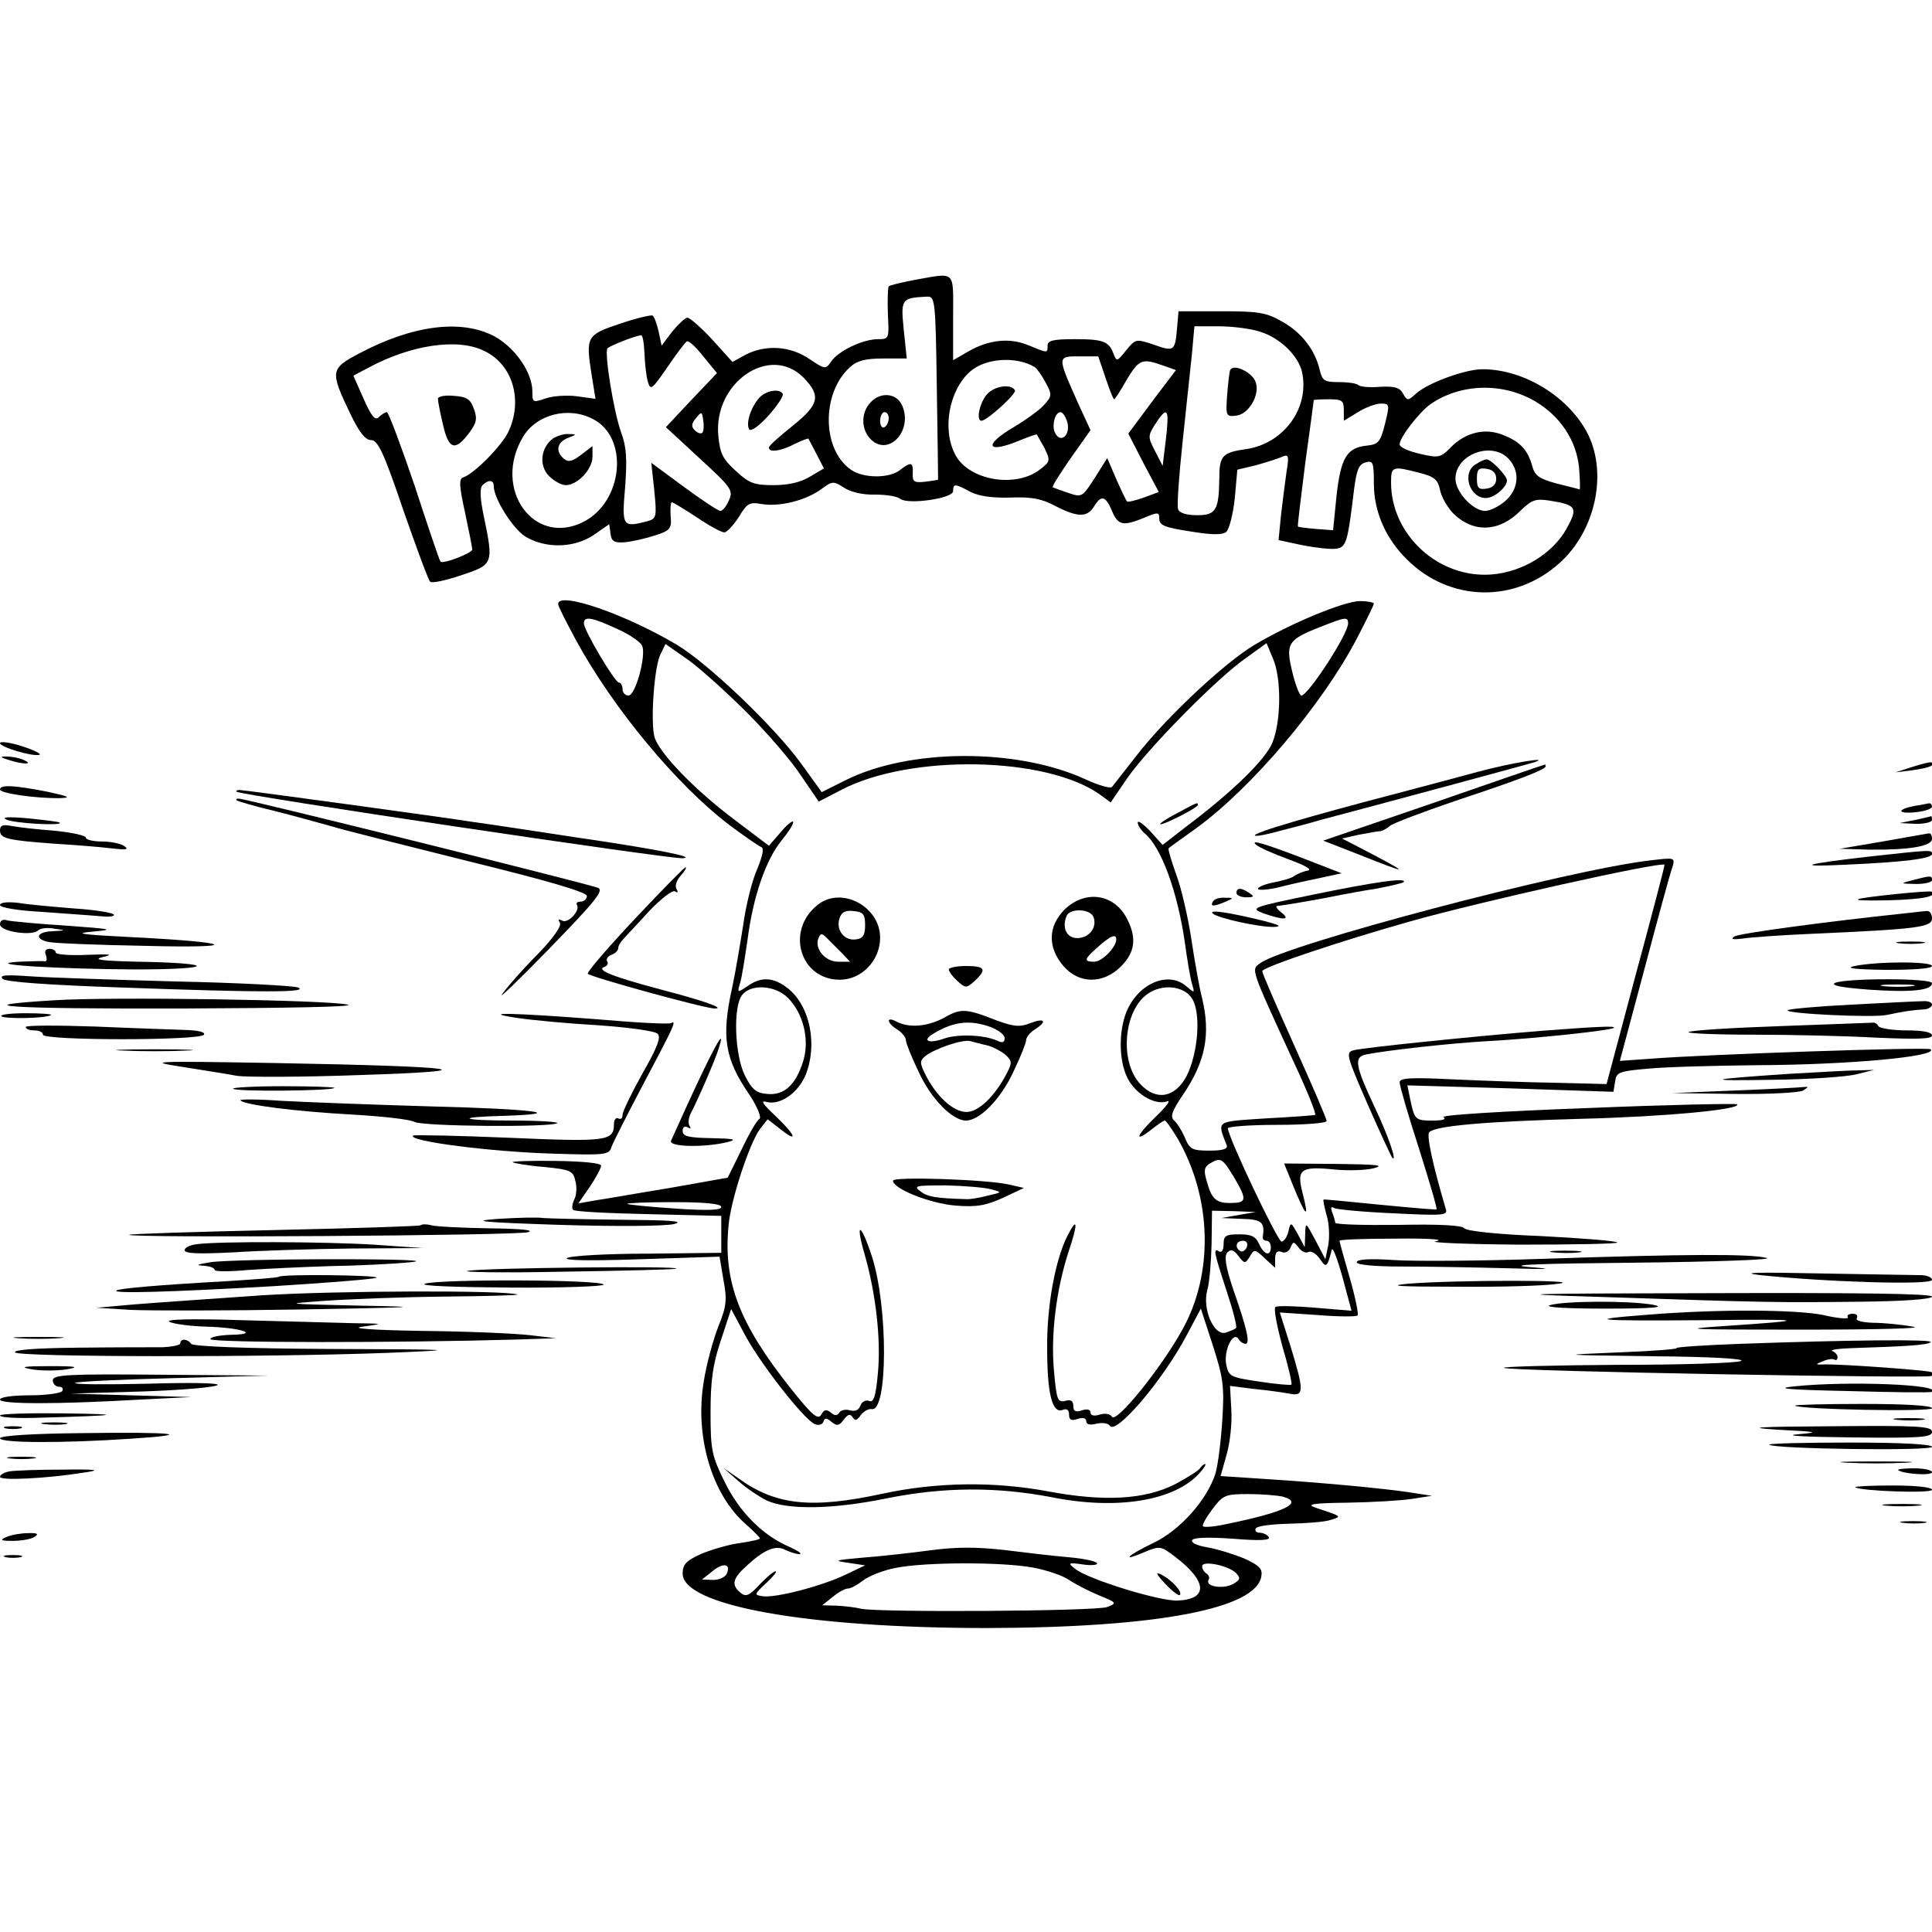  <svg  version="1.0" xmlns="http://www.w3.org/2000/svg"  width="450pt" height="450pt" viewBox="0 0 450 450"  preserveAspectRatio="xMidYMid meet">  <g transform="translate(0,450) scale(0.1,-0.1)" fill="#000000" stroke="none"> <path d="M2130 3848 c-30 -6 -57 -12 -60 -15 -2 -2 -3 -31 -2 -64 3 -58 3 -59 -23 -59 -35 0 -92 -27 -109 -52 -13 -19 -15 -18 -51 6 -44 30 -101 34 -148 10 l-31 -17 -47 52 c-26 28 -52 51 -58 51 -5 0 -21 -15 -35 -32 l-25 -33 -7 33 c-4 18 -10 34 -14 37 -3 2 -38 -6 -76 -19 -78 -26 -80 -30 -66 -119 l9 -56 -43 6 c-23 3 -56 1 -73 -5 -30 -10 -31 -10 -31 16 0 45 -41 103 -89 129 -77 40 -189 26 -314 -40 -68 -36 -69 -41 -20 -143 20 -41 34 -59 47 -59 16 0 30 -29 75 -162 31 -89 59 -165 63 -168 4 -4 36 3 72 15 75 25 76 26 53 137 -9 43 -10 66 -3 73 13 13 26 13 26 -2 0 -29 44 -99 74 -118 47 -28 113 -27 159 4 l36 25 3 -22 c2 -18 9 -22 34 -20 18 2 49 9 70 16 35 11 39 16 36 45 -1 18 0 32 3 32 3 0 29 -16 58 -35 28 -19 57 -35 64 -35 6 0 21 16 34 36 19 32 25 35 53 30 41 -7 102 8 138 34 27 20 29 20 54 4 15 -10 44 -17 72 -16 26 0 52 -4 59 -10 18 -14 123 1 123 18 0 18 4 18 41 -2 20 -10 51 -14 92 -13 48 2 72 -2 104 -19 52 -27 75 -28 91 -2 17 28 27 25 42 -10 14 -34 26 -36 75 -16 30 13 35 13 35 1 0 -19 8 -23 80 -34 44 -7 67 -7 76 0 7 6 16 41 20 78 l6 67 42 10 c22 6 50 15 60 19 17 8 19 5 13 -31 -3 -21 -9 -67 -13 -101 l-6 -61 56 -12 c31 -6 66 -10 78 -8 24 3 27 15 42 139 6 45 11 58 27 62 17 5 19 0 19 -49 0 -65 27 -128 77 -177 99 -99 251 -103 356 -8 82 74 111 204 67 297 -43 88 -149 154 -247 154 -40 0 -128 -32 -155 -57 -19 -17 -20 -17 -30 0 -7 14 -20 18 -54 16 -24 -2 -46 0 -50 4 -4 4 -24 7 -45 7 -34 0 -39 3 -45 28 -11 47 -42 87 -86 112 -38 22 -55 25 -143 25 l-100 0 -3 -35 c-5 -58 -6 -60 -54 -43 -42 14 -43 14 -65 -13 -21 -26 -22 -27 -29 -9 -11 30 -24 35 -91 35 -49 0 -63 -3 -63 -15 0 -18 1 -18 -45 1 -44 18 -93 13 -142 -16 l-33 -19 0 99 c0 113 8 105 -90 88z m52 -250 c2 -117 3 -214 3 -215 0 -1 -14 -3 -30 -5 -26 -3 -30 0 -29 20 1 26 -4 27 -30 7 -26 -20 -86 -19 -114 1 -68 47 -69 179 -2 239 16 15 36 20 77 20 l55 0 -7 67 c-7 71 -6 74 52 77 21 1 22 0 25 -211z m751 130 c48 -14 92 -57 100 -96 17 -83 -43 -165 -130 -178 -56 -8 -63 -15 -63 -69 -1 -73 -8 -85 -51 -85 -25 0 -42 5 -45 14 -3 8 2 76 10 152 8 77 18 169 22 207 l6 67 56 0 c30 0 73 -5 95 -12z m-1432 -50 c1 -24 4 -54 8 -67 6 -21 9 -19 45 33 21 31 42 59 46 61 4 2 21 -13 38 -35 l32 -39 -60 -63 -59 -63 79 -73 c74 -68 78 -74 68 -97 -6 -14 -15 -25 -20 -25 -5 0 -43 25 -85 56 l-76 56 7 -65 c6 -61 5 -65 -16 -71 -58 -15 -60 -13 -52 79 5 66 3 95 -9 127 -18 50 -40 188 -32 197 7 6 64 29 78 30 4 1 7 -18 8 -41z m-374 5 c67 -31 92 -115 57 -189 -16 -33 -79 -97 -105 -106 -10 -3 -10 -18 4 -81 9 -43 17 -82 17 -87 0 -8 -69 -35 -74 -28 -2 1 -29 81 -60 176 -32 94 -61 172 -65 172 -4 0 -12 -5 -19 -12 -8 -8 -17 2 -35 43 l-24 54 36 19 c99 53 207 69 268 39z m1283 -38 c5 -3 17 -20 26 -37 15 -28 14 -31 -5 -52 -11 -12 -43 -35 -70 -51 -73 -43 -62 -63 16 -30 20 8 37 14 38 13 1 -2 9 -16 18 -32 14 -29 13 -31 -10 -49 -57 -45 -167 -26 -198 34 -31 58 -15 149 34 193 35 32 108 37 151 11z m165 -25 c9 -27 18 -50 20 -50 2 0 15 20 29 45 29 48 36 51 84 34 l31 -11 -56 -74 -55 -74 35 -68 36 -68 -35 -13 c-20 -7 -37 -11 -39 -9 -2 2 -13 25 -25 52 l-21 49 -29 -46 c-29 -45 -30 -46 -62 -35 -18 6 -34 12 -36 13 -2 2 17 32 42 68 l46 65 -29 63 c-49 110 -49 109 3 109 l44 0 17 -50z m-704 1 c42 -43 37 -63 -25 -113 -30 -24 -55 -46 -55 -50 -1 -13 28 -9 60 8 17 8 32 14 32 12 1 -2 10 -18 19 -36 l17 -33 -32 -19 c-21 -13 -50 -20 -85 -20 -45 0 -57 4 -88 33 -31 28 -37 41 -41 83 -11 123 120 213 198 135z m1705 -56 c58 -34 96 -91 102 -155 2 -28 3 -50 1 -50 -2 1 -26 7 -54 14 -40 11 -50 18 -56 40 -10 37 -28 57 -66 72 -42 18 -87 8 -122 -26 -26 -27 -30 -27 -74 -17 -26 6 -47 15 -47 22 0 16 45 74 71 93 70 49 169 52 245 7z m-446 -20 l0 -25 33 20 c17 11 42 20 53 20 21 0 21 -2 10 -47 -11 -43 -15 -48 -43 -51 -46 -5 -60 -28 -70 -117 l-8 -80 -40 3 c-22 2 -41 4 -42 6 -1 1 7 67 17 146 11 80 20 146 20 148 0 1 16 2 35 2 31 0 35 -3 35 -25z m-415 -73 l-7 -57 -18 35 c-17 33 -17 35 4 67 26 39 30 29 21 -45z m-1334 52 c84 -43 71 -191 -21 -239 -116 -60 -214 76 -142 197 31 53 106 72 163 42z m255 -32 c-4 -3 -11 -1 -18 6 -8 8 -8 15 3 28 13 16 14 16 17 -5 2 -13 1 -25 -2 -29z m849 28 c11 -33 -16 -57 -29 -25 -6 17 2 45 14 45 5 0 11 -9 15 -20z m1030 -90 c26 -29 22 -70 -9 -97 -15 -13 -36 -23 -47 -23 -28 0 -69 44 -69 75 0 57 86 89 125 45z m-210 -31 c36 -9 44 -16 49 -40 3 -16 17 -40 30 -54 47 -47 108 -45 158 6 26 25 35 28 67 23 63 -10 67 -16 40 -65 -32 -58 -102 -101 -174 -107 -124 -10 -235 92 -235 214 0 38 3 39 65 23z"/> <path d="M2027 3562 c-23 -25 -21 -65 3 -87 42 -38 97 24 71 81 -13 29 -51 32 -74 6z m43 -36 c0 -8 -4 -18 -10 -21 -5 -3 -10 3 -10 14 0 12 5 21 10 21 6 0 10 -6 10 -14z"/> <path d="M2865 3637 c-2 -6 -5 -34 -7 -60 -3 -46 -2 -48 22 -45 28 3 55 48 45 77 -7 24 -54 46 -60 28z"/> <path d="M1020 3571 c0 -5 5 -32 12 -61 13 -57 28 -62 61 -18 17 23 19 33 11 55 -8 23 -16 29 -47 31 -20 2 -37 -1 -37 -7z"/> <path d="M2296 3578 c-16 -22 -22 -58 -10 -58 13 0 83 64 78 71 -10 17 -53 9 -68 -13z"/> <path d="M1768 3573 c-20 -23 -31 -60 -23 -73 4 -6 23 8 45 32 21 24 36 46 33 51 -8 13 -40 7 -55 -10z"/> <path d="M1287 3478 c-28 -22 -32 -63 -8 -87 12 -12 29 -21 39 -21 27 0 62 37 62 66 l0 25 -26 -20 c-21 -16 -30 -18 -40 -10 -21 17 -17 39 9 49 21 8 21 9 1 9 -11 1 -28 -5 -37 -11z"/> <path d="M3438 3419 c-34 -19 -16 -79 23 -79 19 0 49 25 49 41 0 11 -37 49 -47 49 -5 0 -16 -5 -25 -11z m47 -34 c0 -13 -8 -21 -22 -23 -19 -3 -23 1 -23 23 0 22 4 26 23 23 14 -2 22 -10 22 -23z"/> <path d="M1300 3093 c0 -5 19 -42 41 -83 87 -160 235 -338 357 -431 35 -26 68 -49 75 -52 7 -2 4 -19 -10 -53 -12 -27 -26 -85 -32 -129 -7 -44 -18 -110 -26 -147 -25 -113 -17 -164 40 -247 19 -29 29 -53 24 -57 -6 -3 -25 -36 -42 -72 l-32 -65 -135 -24 c-74 -12 -152 -26 -174 -29 l-39 -7 27 39 c14 21 26 43 26 49 0 6 -42 10 -105 11 -58 1 -104 -1 -101 -3 2 -2 35 -8 72 -11 62 -6 69 -9 74 -32 4 -14 3 -33 -2 -43 -5 -10 -7 -22 -3 -25 3 -4 82 -8 176 -10 l169 -4 0 -43 0 -43 -171 -2 c-95 0 -179 -5 -188 -10 -10 -6 53 -7 169 -3 l186 6 9 -54 c9 -47 7 -62 -12 -109 -12 -31 -28 -89 -34 -129 -21 -127 19 -262 98 -331 18 -16 33 -31 33 -33 0 -3 -21 -7 -46 -11 -25 -3 -66 -15 -90 -25 -36 -16 -44 -25 -44 -46 0 -75 291 -127 710 -127 395 1 627 45 638 121 3 17 -5 25 -40 41 -24 10 -63 22 -86 26 -24 4 -39 11 -35 17 4 6 39 7 95 3 61 -5 88 -4 83 4 -3 5 -13 10 -21 10 -8 0 -12 5 -9 10 3 6 39 10 78 11 40 1 83 4 97 9 26 8 26 8 -35 28 -24 8 -10 11 75 12 58 1 125 5 150 9 l45 7 -45 7 c-62 10 -215 24 -341 32 l-106 7 14 50 c8 27 13 74 11 104 l-3 56 55 -7 c30 -3 67 -8 83 -11 35 -7 35 5 3 110 l-25 79 88 -6 c49 -4 90 -4 93 -1 3 2 -5 42 -18 87 -13 45 -24 84 -24 87 0 3 60 5 133 5 73 1 114 -2 92 -6 -22 -3 65 -7 194 -8 129 0 231 2 228 5 -4 4 -84 10 -178 15 -104 4 -174 12 -178 18 -5 7 -57 10 -154 8 -81 -1 -147 1 -147 5 0 3 -3 14 -7 24 -4 11 -3 15 5 10 6 -3 68 -9 138 -12 121 -6 127 -5 121 12 -29 98 -45 170 -38 177 15 15 134 25 351 31 200 5 378 22 366 34 -3 2 -161 -1 -351 -9 -190 -7 -339 -16 -333 -21 8 -5 -2 -8 -24 -8 -41 0 -43 1 -53 48 l-7 34 240 -7 240 -8 4 24 c3 22 9 24 78 30 41 4 156 7 255 8 211 1 419 20 402 37 -5 6 -528 -12 -653 -22 l-71 -5 57 213 c31 117 60 224 65 237 7 24 7 24 -51 17 -192 -22 -849 -196 -908 -239 -22 -16 -26 -6 78 -232 31 -66 53 -121 49 -122 -5 -1 -57 -5 -116 -8 -117 -8 -112 -4 -90 -62 4 -9 -8 -13 -40 -13 -40 0 -46 3 -57 30 -7 16 -18 34 -25 40 -10 9 -6 21 21 61 52 77 64 140 44 224 -6 22 -17 84 -25 137 -8 53 -24 122 -36 153 -11 31 -19 58 -17 59 1 2 30 22 63 46 130 94 295 289 375 442 22 42 40 79 40 82 0 3 -15 6 -32 6 -37 0 -162 -52 -246 -102 -69 -41 -206 -169 -274 -257 -28 -36 -54 -69 -58 -74 -4 -4 -32 4 -62 18 -159 73 -410 72 -558 -2 l-56 -28 -49 68 c-63 86 -215 231 -288 275 -119 71 -277 126 -277 95z m138 -58 c29 -13 55 -31 58 -40 9 -24 -16 -115 -32 -115 -8 0 -14 7 -14 15 0 8 -4 15 -8 15 -10 0 -82 122 -82 138 0 18 19 14 78 -13z m1702 13 c0 -25 -93 -168 -109 -168 -4 0 -14 25 -21 55 -16 66 -11 75 66 105 58 23 64 24 64 8z m-1400 -208 c47 -47 104 -113 126 -147 l41 -60 54 28 c161 83 475 77 600 -11 l26 -19 39 57 c47 68 210 234 277 280 l47 34 15 -36 c20 -46 19 -145 -1 -195 -15 -39 -94 -116 -202 -197 l-54 -42 -29 32 c-16 17 -29 26 -29 20 0 -6 7 -17 16 -25 39 -32 77 -137 94 -256 5 -37 12 -79 16 -93 7 -24 7 -24 -13 -7 -42 36 -111 7 -139 -59 -20 -49 -18 -123 6 -162 21 -34 63 -57 89 -47 9 3 -3 -13 -27 -36 -46 -44 -52 -63 -9 -29 14 11 27 20 30 20 3 0 16 -19 30 -42 80 -139 84 -314 11 -445 -49 -89 -154 -219 -164 -203 -4 7 -16 9 -29 5 -13 -4 -21 -2 -21 5 0 7 -8 9 -20 5 -15 -5 -20 -2 -20 10 0 12 -6 16 -19 12 -18 -4 -20 3 -26 69 -8 84 5 190 34 279 22 65 21 83 -2 38 -29 -56 -49 -165 -48 -263 0 -107 12 -153 36 -144 10 4 15 0 15 -11 0 -12 5 -15 20 -10 12 4 20 2 20 -5 0 -8 9 -10 24 -6 14 3 28 1 31 -5 14 -22 123 105 179 211 l33 62 28 -86 c24 -75 27 -95 22 -173 -3 -48 -10 -105 -16 -125 -19 -61 -83 -133 -145 -162 -62 -30 -76 -45 -20 -21 36 15 38 14 71 -11 75 -57 78 -99 6 -102 -42 -2 -210 50 -239 74 -18 14 -16 15 19 10 20 -3 35 -1 32 3 -2 5 -33 11 -67 14 -35 3 -103 11 -151 17 -64 7 -111 7 -170 -1 -45 -6 -116 -14 -157 -17 -66 -6 -70 -7 -35 -12 l40 -6 -46 -22 c-57 -27 -162 -54 -192 -50 -21 3 -21 4 8 31 16 15 26 27 21 27 -4 0 -21 -14 -37 -31 -24 -26 -32 -29 -44 -19 -22 18 -19 33 13 62 42 39 69 50 91 38 11 -5 26 -10 33 -10 7 1 -2 7 -21 16 -64 27 -118 81 -153 152 -30 61 -33 74 -33 162 0 73 5 112 24 168 l24 73 32 -60 c37 -69 139 -199 163 -208 9 -4 18 -1 20 6 3 9 7 9 19 -1 12 -10 18 -9 28 5 10 13 15 15 21 6 5 -9 10 -8 19 5 7 9 18 15 25 14 38 -9 39 237 1 355 -26 80 -40 84 -17 5 26 -91 38 -197 31 -274 -5 -57 -10 -72 -21 -67 -7 3 -17 -2 -20 -11 -4 -11 -13 -14 -24 -11 -10 3 -21 1 -25 -5 -5 -8 -11 -8 -20 0 -10 8 -16 7 -22 -5 -8 -13 -21 -2 -72 62 -119 150 -157 248 -144 379 5 59 49 192 73 224 l18 23 27 -21 c45 -36 40 -18 -7 27 -33 31 -38 39 -21 34 31 -7 71 21 89 62 29 71 11 162 -41 203 -33 26 -62 28 -94 5 -24 -16 -24 -16 -17 8 4 13 11 58 17 99 13 102 43 188 80 233 17 21 29 40 26 43 -2 3 -16 -9 -30 -26 l-26 -30 -78 59 c-95 71 -180 159 -189 196 -9 37 0 166 15 192 l11 23 53 -37 c28 -20 90 -76 137 -123z m2070 -610 l-68 -255 -118 3 c-66 1 -174 5 -241 8 -100 5 -123 3 -123 -7 0 -8 20 -77 45 -154 24 -76 43 -140 41 -142 -1 -1 -60 4 -132 11 -71 7 -130 13 -131 12 -2 -1 2 -18 7 -37 6 -18 7 -49 4 -68 l-7 -34 -23 44 c-23 43 -23 44 -24 14 l-1 -30 -16 30 c-16 29 -17 30 -22 7 -3 -13 -10 -23 -16 -24 -9 0 -125 244 -125 264 0 4 52 8 115 8 64 0 115 4 115 9 0 5 -34 84 -75 175 -41 91 -75 169 -75 174 0 9 185 71 345 116 159 45 580 139 592 132 1 -1 -29 -116 -67 -256z m-1975 -54 c36 -36 51 -97 36 -147 -17 -55 -44 -81 -84 -77 -26 2 -36 11 -52 43 -24 48 -28 162 -6 188 21 26 77 22 106 -7z m941 -1 c22 -33 15 -127 -12 -181 -27 -51 -71 -59 -108 -19 -49 52 -39 171 17 210 34 24 84 19 103 -10z m100 -420 c29 -50 28 -57 -11 -57 -32 0 -43 9 -54 50 -8 26 -6 34 7 42 26 15 29 13 58 -35z m-1196 -66 c0 -8 -31 -9 -107 -4 -60 4 -110 9 -112 11 -2 2 46 4 107 4 75 0 112 -4 112 -11z m1205 -19 l-40 -7 48 -2 c46 -1 54 -8 48 -43 0 -5 4 -8 9 -8 6 0 10 -7 10 -15 0 -22 -16 -18 -27 7 -8 18 -18 23 -46 23 -32 0 -37 -3 -37 -23 0 -13 -4 -20 -10 -17 -15 9 -13 0 17 -92 15 -45 25 -84 22 -86 -2 -3 -13 -7 -24 -11 -28 -8 -55 56 -43 99 5 17 9 65 10 108 l1 77 51 -1 51 -2 -40 -7z m19 -75 c-4 -8 -10 -12 -15 -9 -14 8 -10 24 6 24 9 0 12 -6 9 -15z m144 -11 c6 3 18 -4 26 -16 15 -22 17 -21 28 21 2 8 13 -21 25 -64 l21 -78 -84 7 c-46 4 -88 5 -93 2 -5 -3 3 -44 16 -92 14 -47 23 -87 21 -89 -2 -2 -36 1 -75 7 -68 10 -71 12 -77 40 -6 32 16 79 29 59 3 -6 11 -11 16 -11 11 0 5 31 -29 128 -18 54 -21 77 -13 85 8 8 15 6 26 -9 14 -18 15 -18 26 -1 10 18 12 18 35 -4 l24 -22 0 21 c0 15 5 20 15 16 8 -4 17 1 21 10 6 15 7 15 19 0 6 -9 17 -14 23 -10z m-60 -570 c50 -14 5 -36 -132 -64 -27 -6 -51 -8 -54 -5 -3 2 7 20 22 40 25 33 30 35 84 35 31 0 67 -3 80 -6z m-1295 -179 c-3 -8 -17 -15 -32 -15 l-26 1 24 19 c25 21 44 18 34 -5z m712 14 c33 -6 71 -19 85 -29 15 -10 46 -26 70 -36 42 -17 42 -18 19 -27 -24 -10 -536 -13 -574 -4 -11 3 -36 6 -55 7 l-35 1 24 19 c13 11 29 20 36 20 7 0 23 9 37 20 14 10 47 23 74 28 69 14 249 14 319 1z m474 -13 c11 -12 10 -16 -8 -26 -23 -12 -65 -5 -56 10 3 5 1 11 -5 15 -5 3 -10 11 -10 17 0 14 61 2 79 -16z"/> <path d="M2740 2605 c-25 -13 -41 -24 -37 -25 11 0 87 39 87 45 0 7 0 7 -50 -20z"/> <path d="M1904 2392 c-75 -60 -40 -174 52 -174 51 0 94 45 94 98 0 73 -91 121 -146 76z m111 -47 c0 -23 -5 -31 -21 -33 -27 -4 -47 21 -39 48 5 16 14 20 33 18 23 -2 27 -8 27 -33z m-57 -62 l22 -23 -28 0 c-30 0 -55 30 -46 54 5 12 8 13 18 3 6 -6 22 -22 34 -34z"/> <path d="M2479 2381 c-38 -39 -39 -87 -3 -130 36 -43 93 -44 135 -2 33 33 37 67 14 111 -30 59 -98 68 -146 21z m68 -17 c9 -24 -10 -49 -38 -49 -24 0 -36 23 -25 51 7 19 55 18 63 -2z m53 -52 c0 -18 -33 -52 -51 -52 -26 0 -24 6 9 35 28 25 42 31 42 17z"/> <path d="M2210 2242 c0 -5 9 -17 20 -27 19 -17 21 -17 40 0 29 27 25 35 -20 35 -22 0 -40 -4 -40 -8z"/> <path d="M2200 2130 c-39 -21 -81 -25 -111 -10 -25 14 -25 -2 1 -18 11 -7 20 -18 20 -25 0 -6 13 -39 29 -72 29 -64 79 -115 111 -115 32 0 82 51 111 115 16 33 29 66 29 72 0 7 9 18 20 25 30 19 24 28 -10 15 -25 -10 -39 -8 -78 6 -71 28 -84 29 -122 7z m107 -22 c18 -7 33 -18 33 -26 0 -10 -5 -12 -17 -6 -32 14 -92 16 -124 5 -37 -13 -53 -5 -24 12 47 28 84 32 132 15z m-7 -43 c14 -4 33 -14 42 -22 15 -14 16 -18 3 -43 -28 -54 -66 -90 -94 -90 -30 0 -69 35 -95 86 -14 28 -14 33 -1 44 21 17 87 40 105 35 8 -2 26 -7 40 -10z"/> <path d="M2080 1750 c0 -19 86 -53 145 -58 50 -4 71 0 111 18 l49 23 -35 8 c-53 12 -270 19 -270 9z m228 -20 c27 -7 27 -7 -8 -15 -19 -5 -42 -9 -50 -8 -69 2 -89 5 -106 18 -17 13 -12 14 59 14 44 -1 91 -5 105 -9z"/> <path d="M2795 1080 c-4 -6 -30 -22 -58 -37 -71 -36 -165 -41 -294 -17 -128 24 -261 22 -387 -5 -166 -36 -249 -27 -335 35 l-36 25 34 -30 c19 -17 49 -37 67 -46 48 -22 152 -21 279 5 134 27 256 27 383 3 153 -31 288 -9 346 56 11 12 16 21 13 21 -3 0 -9 -5 -12 -10z"/> <path d="M2714 811 c16 -17 32 -29 34 -26 7 7 -18 34 -42 47 -16 8 -14 3 8 -21z"/> <path d="M3590 2099 c-160 -13 -412 -39 -436 -45 -20 -5 -19 -10 31 -125 29 -66 55 -122 58 -126 12 -11 -10 53 -41 118 -46 98 -49 117 -20 123 44 9 193 26 283 31 111 6 288 25 294 31 5 5 -37 3 -169 -7z"/> <path d="M3012 1738 c29 -71 38 -80 23 -21 -16 60 -7 67 73 59 31 -3 73 -2 92 3 27 7 6 9 -87 10 l-122 1 21 -52z"/> <path d="M0 2769 c0 -9 76 -32 92 -27 5 2 -13 11 -41 20 -28 9 -51 12 -51 7z"/> <path d="M20 2730 c34 -11 60 -11 35 0 -11 5 -29 8 -40 8 -16 0 -15 -2 5 -8z"/> <path d="M3445 2703 c-49 -13 -130 -35 -180 -48 -211 -55 -348 -95 -342 -101 2 -3 31 3 63 12 32 8 73 19 89 24 174 46 492 132 500 135 37 13 -56 -2 -130 -22z"/> <path d="M4455 2714 l-40 -13 40 5 c40 6 52 11 44 18 -2 2 -22 -3 -44 -10z"/> <path d="M3339 2630 l-257 -88 82 -32 c116 -46 120 -46 37 -2 l-75 39 40 9 c21 4 44 8 49 8 6 1 15 6 22 12 6 6 75 32 154 59 154 51 209 73 209 80 0 3 -1 5 -2 4 -2 0 -118 -40 -259 -89z"/> <path d="M0 2661 c0 -9 86 -21 140 -20 27 1 21 4 -30 15 -77 15 -110 17 -110 5z"/> <path d="M551 2656 c7 -8 1008 -157 1039 -155 35 2 -59 21 -251 49 -112 17 -217 33 -234 35 -68 11 -537 75 -547 75 -6 0 -9 -2 -7 -4z"/> <path d="M551 2636 c2 -2 42 -14 89 -25 47 -12 105 -28 130 -35 25 -8 169 -44 321 -82 187 -46 276 -72 276 -81 0 -7 -7 -13 -14 -13 -8 0 -12 -3 -9 -8 8 -13 -22 -45 -35 -36 -8 4 -10 3 -5 -5 5 -7 -15 -36 -52 -74 -34 -34 -70 -75 -82 -92 -12 -16 37 31 109 105 108 111 128 136 114 142 -21 9 -822 208 -837 208 -5 0 -7 -2 -5 -4z"/> <path d="M4460 2623 c-42 -8 -42 -19 0 -15 22 2 40 8 40 13 0 5 -3 8 -7 8 -5 -1 -19 -4 -33 -6z"/> <path d="M15 2591 c19 -9 133 -15 124 -7 -2 2 -35 6 -74 10 -46 4 -63 3 -50 -3z"/> <path d="M4460 2590 l-35 -7 38 -2 c20 0 37 4 37 9 0 6 -1 9 -2 9 -2 -1 -19 -5 -38 -9z"/> <path d="M0 2566 c0 -19 16 -23 125 -31 50 -3 110 -8 135 -11 33 -4 41 -3 30 5 -8 6 -32 11 -52 11 -21 0 -38 4 -38 9 0 5 -33 12 -72 16 -40 3 -85 8 -100 11 -21 4 -28 2 -28 -10z"/> <path d="M4385 2540 l-100 -17 70 -2 c92 -1 145 8 145 25 0 8 -3 14 -7 13 -5 -1 -53 -9 -108 -19z"/> <path d="M2925 2533 c6 -6 39 -21 75 -34 43 -16 58 -25 45 -27 -11 -2 -24 -8 -30 -12 -5 -5 -27 -11 -47 -15 -21 -4 -38 -11 -38 -15 0 -4 19 -3 43 2 23 6 67 16 97 22 l55 12 -80 31 c-101 39 -133 48 -120 36z"/> <path d="M4355 2505 c-158 -18 -176 -25 -55 -19 134 6 200 14 200 25 0 10 0 10 -145 -6z"/> <path d="M1478 2359 c-62 -66 -111 -123 -109 -127 4 -7 276 -82 296 -81 26 0 -29 19 -125 44 -113 30 -153 46 -132 53 6 2 10 8 6 13 -3 5 2 12 10 15 9 3 16 10 16 16 0 5 6 15 13 22 6 7 34 36 60 65 27 28 53 48 59 45 7 -5 8 -2 4 5 -5 7 0 21 10 32 9 10 14 19 11 19 -3 0 -56 -54 -119 -121z"/> <path d="M4455 2450 c-30 -8 -30 -8 8 -9 20 0 37 4 37 9 0 11 -2 11 -45 0z"/> <path d="M3062 2417 c-146 -30 -151 -32 -120 -44 48 -17 66 -16 42 2 -10 8 -14 15 -9 15 10 0 113 18 150 26 11 2 47 9 80 14 32 6 61 13 64 15 11 12 -66 1 -207 -28z"/> <path d="M2880 2420 c0 -5 10 -10 23 -10 18 0 19 2 7 10 -19 13 -30 13 -30 0z"/> <path d="M4420 2418 c-116 -12 -123 -17 -23 -15 79 2 117 9 102 20 -2 2 -38 -1 -79 -5z"/> <path d="M2825 2400 c-7 -12 2 -12 30 0 19 8 19 9 -2 9 -12 1 -25 -3 -28 -9z"/> <path d="M0 2392 c0 -6 42 -13 98 -16 53 -4 114 -8 135 -10 20 -2 35 -1 32 4 -3 4 -44 11 -92 14 -49 4 -107 9 -130 13 -26 3 -43 1 -43 -5z"/> <path d="M2825 2372 c13 -11 109 -32 143 -31 19 1 11 5 -24 14 -86 21 -130 27 -119 17z"/> <path d="M4440 2373 c-190 -20 -388 -47 -400 -54 -10 -7 -4 -8 20 -5 19 3 91 8 160 11 246 11 280 15 280 36 0 11 -6 18 -12 17 -7 0 -29 -3 -48 -5z"/> <path d="M0 2347 c0 -17 75 -28 89 -14 5 5 21 7 37 4 29 -4 28 -4 -3 -6 -38 -1 -44 -18 -10 -25 12 -3 112 -7 222 -9 231 -6 214 8 -25 20 -120 6 -141 9 -95 13 54 5 47 6 -60 14 -66 4 -128 10 -137 12 -11 4 -18 0 -18 -9z"/> <path d="M4423 2303 c15 -2 39 -2 55 0 15 2 2 4 -28 4 -30 0 -43 -2 -27 -4z"/> <path d="M107 2275 c3 -9 2 -15 -3 -14 -5 1 -31 0 -59 -1 -95 -6 87 -17 270 -18 188 0 192 15 5 18 -85 2 -106 5 -80 11 26 6 16 7 -37 5 -40 -2 -73 1 -73 5 0 5 -7 9 -15 9 -9 0 -12 -6 -8 -15z"/> <path d="M4320 2250 c-24 -5 -1 -8 73 -9 65 0 107 3 107 9 0 11 -126 11 -180 0z"/> <path d="M6 2220 c8 -7 100 -14 275 -20 328 -12 441 -12 413 0 -11 4 -139 11 -285 14 -145 4 -298 9 -339 12 -57 4 -72 3 -64 -6z"/> <path d="M4275 2211 c-13 -6 12 -11 77 -16 99 -7 148 -2 148 15 0 12 -196 12 -225 1z m178 -8 c-18 -2 -48 -2 -65 0 -18 2 -4 4 32 4 36 0 50 -2 33 -4z"/> <path d="M123 2170 c-212 -13 -103 -20 303 -19 245 1 404 4 384 9 -46 11 -556 19 -687 10z"/> <path d="M4312 2160 c-79 -4 -145 -10 -148 -13 -8 -8 199 -18 231 -11 36 8 64 12 88 13 9 1 17 6 17 11 0 6 -10 9 -22 8 -13 0 -87 -4 -166 -8z"/> <path d="M3 2133 c8 -7 108 -5 116 3 2 2 -24 4 -59 4 -35 0 -60 -3 -57 -7z"/> <path d="M1205 2129 c33 -5 117 -13 188 -17 70 -5 132 -13 139 -20 8 -8 -1 -32 -36 -93 -25 -45 -46 -88 -46 -96 0 -8 -4 -11 -10 -8 -5 3 -10 -3 -10 -13 0 -40 -16 -42 -246 -32 -120 5 -220 7 -222 5 -13 -13 183 -38 325 -42 122 -4 132 -3 137 15 4 11 38 78 76 150 69 130 77 147 63 139 -5 -3 -82 1 -173 9 -196 15 -278 17 -185 3z"/> <path d="M60 2108 c0 -5 9 -8 20 -8 11 0 20 -4 20 -10 0 -14 367 -14 375 0 4 6 -13 10 -42 11 -26 1 -121 4 -211 8 -89 3 -162 3 -162 -1z"/> <path d="M4147 2110 c-114 -4 -211 -10 -214 -14 -4 -3 65 -6 153 -6 87 0 216 -3 287 -7 93 -4 127 -3 127 5 0 8 -21 12 -59 12 -33 0 -63 5 -66 10 -3 6 -9 9 -13 8 -4 0 -101 -4 -215 -8z"/> <path d="M1620 1968 c-29 -62 -54 -119 -57 -125 -6 -15 80 -16 132 -3 23 6 15 8 -37 9 -54 1 -68 4 -68 17 0 9 5 12 12 8 7 -4 8 -3 4 4 -4 6 -2 19 3 29 14 26 57 124 65 151 16 49 -4 17 -54 -90z"/> <path d="M288 2053 c39 -2 105 -2 145 0 39 1 7 3 -73 3 -80 0 -112 -2 -72 -3z"/> <path d="M425 2015 c50 -8 107 -17 128 -21 22 -3 150 -3 285 2 310 10 242 20 -198 28 -288 5 -300 4 -215 -9z"/> <path d="M4170 1999 c-197 -13 -207 -17 -40 -14 85 1 173 7 195 13 l40 10 -35 -1 c-19 0 -91 -4 -160 -8z"/> <path d="M543 1964 c7 -7 229 -5 236 2 2 2 -51 4 -119 4 -68 0 -121 -3 -117 -6z"/> <path d="M4040 1960 l-145 -6 145 -2 c80 -1 152 3 160 8 13 9 13 9 0 8 -8 -1 -80 -5 -160 -8z"/> <path d="M560 1937 c10 -11 132 -26 260 -33 69 -4 134 -11 145 -17 21 -11 322 -13 333 -3 3 3 -43 6 -103 6 -123 0 -138 8 -22 11 154 5 71 16 -170 22 -137 4 -293 10 -348 13 -55 4 -98 4 -95 1z"/> <path d="M1160 1661 c-68 -5 -39 -8 145 -14 134 -4 245 -3 265 2 26 7 -8 9 -125 10 -88 1 -169 3 -180 4 -11 2 -58 1 -105 -2z"/> <path d="M980 1646 c-3 -2 -156 -7 -340 -11 -184 -4 -337 -9 -339 -11 -9 -8 905 -2 929 6 16 5 -17 8 -90 9 -63 1 -124 4 -135 7 -11 3 -23 3 -25 0z"/> <path d="M458 1602 c-16 -2 -28 -8 -28 -14 0 -8 34 -9 113 -5 61 4 186 8 277 9 l165 1 -115 8 c-115 7 -361 8 -412 1z"/> <path d="M3618 1583 c18 -2 45 -2 60 0 15 2 0 4 -33 4 -33 0 -45 -2 -27 -4z"/> <path d="M3595 1568 c-143 -5 -299 -6 -347 -3 -58 4 -88 2 -88 -5 0 -6 40 -10 108 -10 60 0 169 -2 243 -4 101 -3 113 -2 49 3 -56 5 30 8 250 10 184 2 322 7 305 11 -38 10 -191 9 -520 -2z"/> <path d="M490 1560 c-30 -5 -36 -7 -17 -8 15 -1 27 -5 27 -10 0 -4 35 -4 78 0 42 3 129 7 192 9 63 1 147 5 185 9 45 4 -17 7 -175 7 -135 0 -265 -3 -290 -7z"/> <path d="M1090 1540 c-19 -3 80 -5 220 -2 140 2 260 5 265 7 18 7 -449 2 -485 -5z"/> <path d="M4100 1530 c152 -16 400 -24 400 -11 0 6 -12 11 -27 11 -16 0 -122 2 -238 4 -142 3 -186 2 -135 -4z"/> <path d="M649 1526 c-2 -2 -56 -6 -119 -10 -161 -9 -254 -17 -259 -22 -8 -7 116 -4 362 10 131 8 241 17 244 20 7 6 -221 9 -228 2z"/> <path d="M990 1510 c-15 -5 65 -8 198 -9 123 -1 221 3 218 7 -7 12 -383 13 -416 2z"/> <path d="M3280 1510 c-53 -5 -20 -7 110 -7 102 -1 210 2 240 7 69 9 -239 9 -350 0z"/> <path d="M610 1483 c-113 -8 -245 -17 -295 -21 l-90 -8 80 -5 c44 -2 222 -2 395 1 281 5 296 6 135 9 -175 4 -177 4 -80 11 55 4 181 9 280 10 99 1 176 3 170 5 -31 10 -419 9 -595 -2z"/> <path d="M3735 1479 c385 -13 408 -13 593 -11 107 1 172 6 172 12 0 7 -175 9 -507 8 -475 -1 -492 -2 -258 -9z"/> <path d="M3610 1460 c-15 -5 39 -8 130 -8 109 0 142 3 110 9 -58 10 -207 9 -240 -1z"/> <path d="M3841 1438 c-157 -12 -128 -15 124 -13 249 3 258 0 45 -14 -104 -7 -73 -8 185 -8 184 0 290 3 260 7 -27 5 -69 9 -93 9 -26 1 -41 5 -37 11 3 6 -1 10 -10 10 -9 0 -14 -4 -11 -8 3 -5 -23 -3 -57 5 -65 13 -244 14 -406 1z"/> <path d="M395 1421 c11 -5 49 -10 85 -11 80 -2 129 -18 58 -19 -27 -1 -48 -5 -48 -10 0 -9 437 -9 715 -1 l90 3 -60 7 c-33 4 -145 9 -250 10 -121 2 -172 6 -140 10 50 7 50 7 -20 8 -38 1 -155 4 -260 7 -123 4 -183 2 -170 -4z"/> <path d="M42 1383 c27 -2 69 -2 95 0 27 2 5 3 -47 3 -52 0 -74 -1 -48 -3z"/> <path d="M420 1371 c0 -4 -19 -8 -42 -9 -24 0 -112 0 -196 -1 -99 -1 -151 -5 -147 -11 7 -11 581 -12 870 -1 171 7 164 8 -137 9 -198 1 -319 6 -323 12 -8 12 -25 13 -25 1z"/> <path d="M4055 1370 c-88 -3 -155 -8 -150 -10 6 -2 -55 -7 -135 -10 -143 -6 -143 -6 80 -9 137 -1 217 -6 205 -11 -11 -5 -141 -9 -289 -9 -148 -1 -266 -4 -263 -7 7 -8 989 -25 996 -19 2 3 2 7 0 9 -4 4 -209 19 -249 18 -22 -1 -23 0 -5 7 11 5 23 7 28 4 4 -2 7 0 7 6 0 5 -6 12 -12 14 -7 3 14 6 47 7 124 4 176 7 182 14 7 7 -192 5 -442 -4z"/> <path d="M72 1311 c20 -4 56 -4 80 -1 35 6 29 8 -37 8 -59 0 -71 -2 -43 -7z"/> <path d="M123 1285 c0 -8 7 -15 14 -15 8 0 11 -4 8 -10 -3 -5 -37 -10 -76 -10 -39 0 -69 -4 -69 -10 0 -11 135 -11 325 0 l120 6 -140 4 -140 4 167 5 c91 3 170 10 175 15 4 5 -66 6 -165 3 -95 -2 -170 -2 -167 2 4 3 106 8 228 11 l222 6 -251 2 c-217 2 -251 0 -251 -13z"/> <path d="M4180 1271 c-49 -5 -18 -8 125 -11 105 -3 192 -4 194 -2 29 17 -191 26 -319 13z"/> <path d="M4181 1226 c11 -9 319 -15 319 -6 0 6 -59 10 -162 10 -89 0 -159 -2 -157 -4z"/> <path d="M0 1203 c0 -5 44 -7 97 -5 181 5 199 8 51 10 -82 1 -148 -1 -148 -5z"/> <path d="M4418 1193 c18 -2 45 -2 60 0 15 2 0 4 -33 4 -33 0 -45 -2 -27 -4z"/> <path d="M103 1183 c15 -2 37 -2 50 0 12 2 0 4 -28 4 -27 0 -38 -2 -22 -4z"/> <path d="M13 1173 c9 -2 25 -2 35 0 9 3 1 5 -18 5 -19 0 -27 -2 -17 -5z"/> <path d="M4140 1170 c97 -5 100 -6 45 -11 -33 -3 24 -6 128 -7 160 -2 187 0 187 13 0 13 -32 15 -232 13 -176 -1 -207 -3 -128 -8z"/> <path d="M193 1162 c-117 -1 -193 -6 -193 -12 0 -11 144 -12 305 -1 156 10 100 16 -112 13z"/> <path d="M4121 1135 c10 -10 379 -15 379 -5 0 6 -67 10 -192 10 -105 0 -189 -2 -187 -5z"/> <path d="M23 1103 c15 -2 39 -2 55 0 15 2 2 4 -28 4 -30 0 -43 -2 -27 -4z"/> <path d="M4303 1093 c37 -2 97 -2 135 0 37 2 6 3 -68 3 -74 0 -105 -1 -67 -3z"/> <path d="M23 1073 c-13 -2 -23 -8 -23 -13 0 -9 108 -4 195 10 42 6 33 8 -50 7 -55 0 -110 -2 -122 -4z"/> <path d="M4421 1076 c10 -9 79 -14 79 -5 0 5 -19 9 -42 9 -23 0 -39 -2 -37 -4z"/> <path d="M4321 1036 c11 -9 179 -15 179 -6 0 6 -37 10 -92 10 -50 0 -89 -2 -87 -4z"/> <path d="M4393 993 c20 -2 54 -2 75 0 20 2 3 4 -38 4 -41 0 -58 -2 -37 -4z"/> <path d="M4433 953 c15 -2 37 -2 50 0 12 2 0 4 -28 4 -27 0 -38 -2 -22 -4z"/> <path d="M15 920 c-16 -7 -14 -9 15 -9 19 0 42 4 50 9 11 7 8 10 -15 9 -16 0 -39 -4 -50 -9z"/> <path d="M13 873 c9 -2 25 -2 35 0 9 3 1 5 -18 5 -19 0 -27 -2 -17 -5z"/> </g> </svg> 